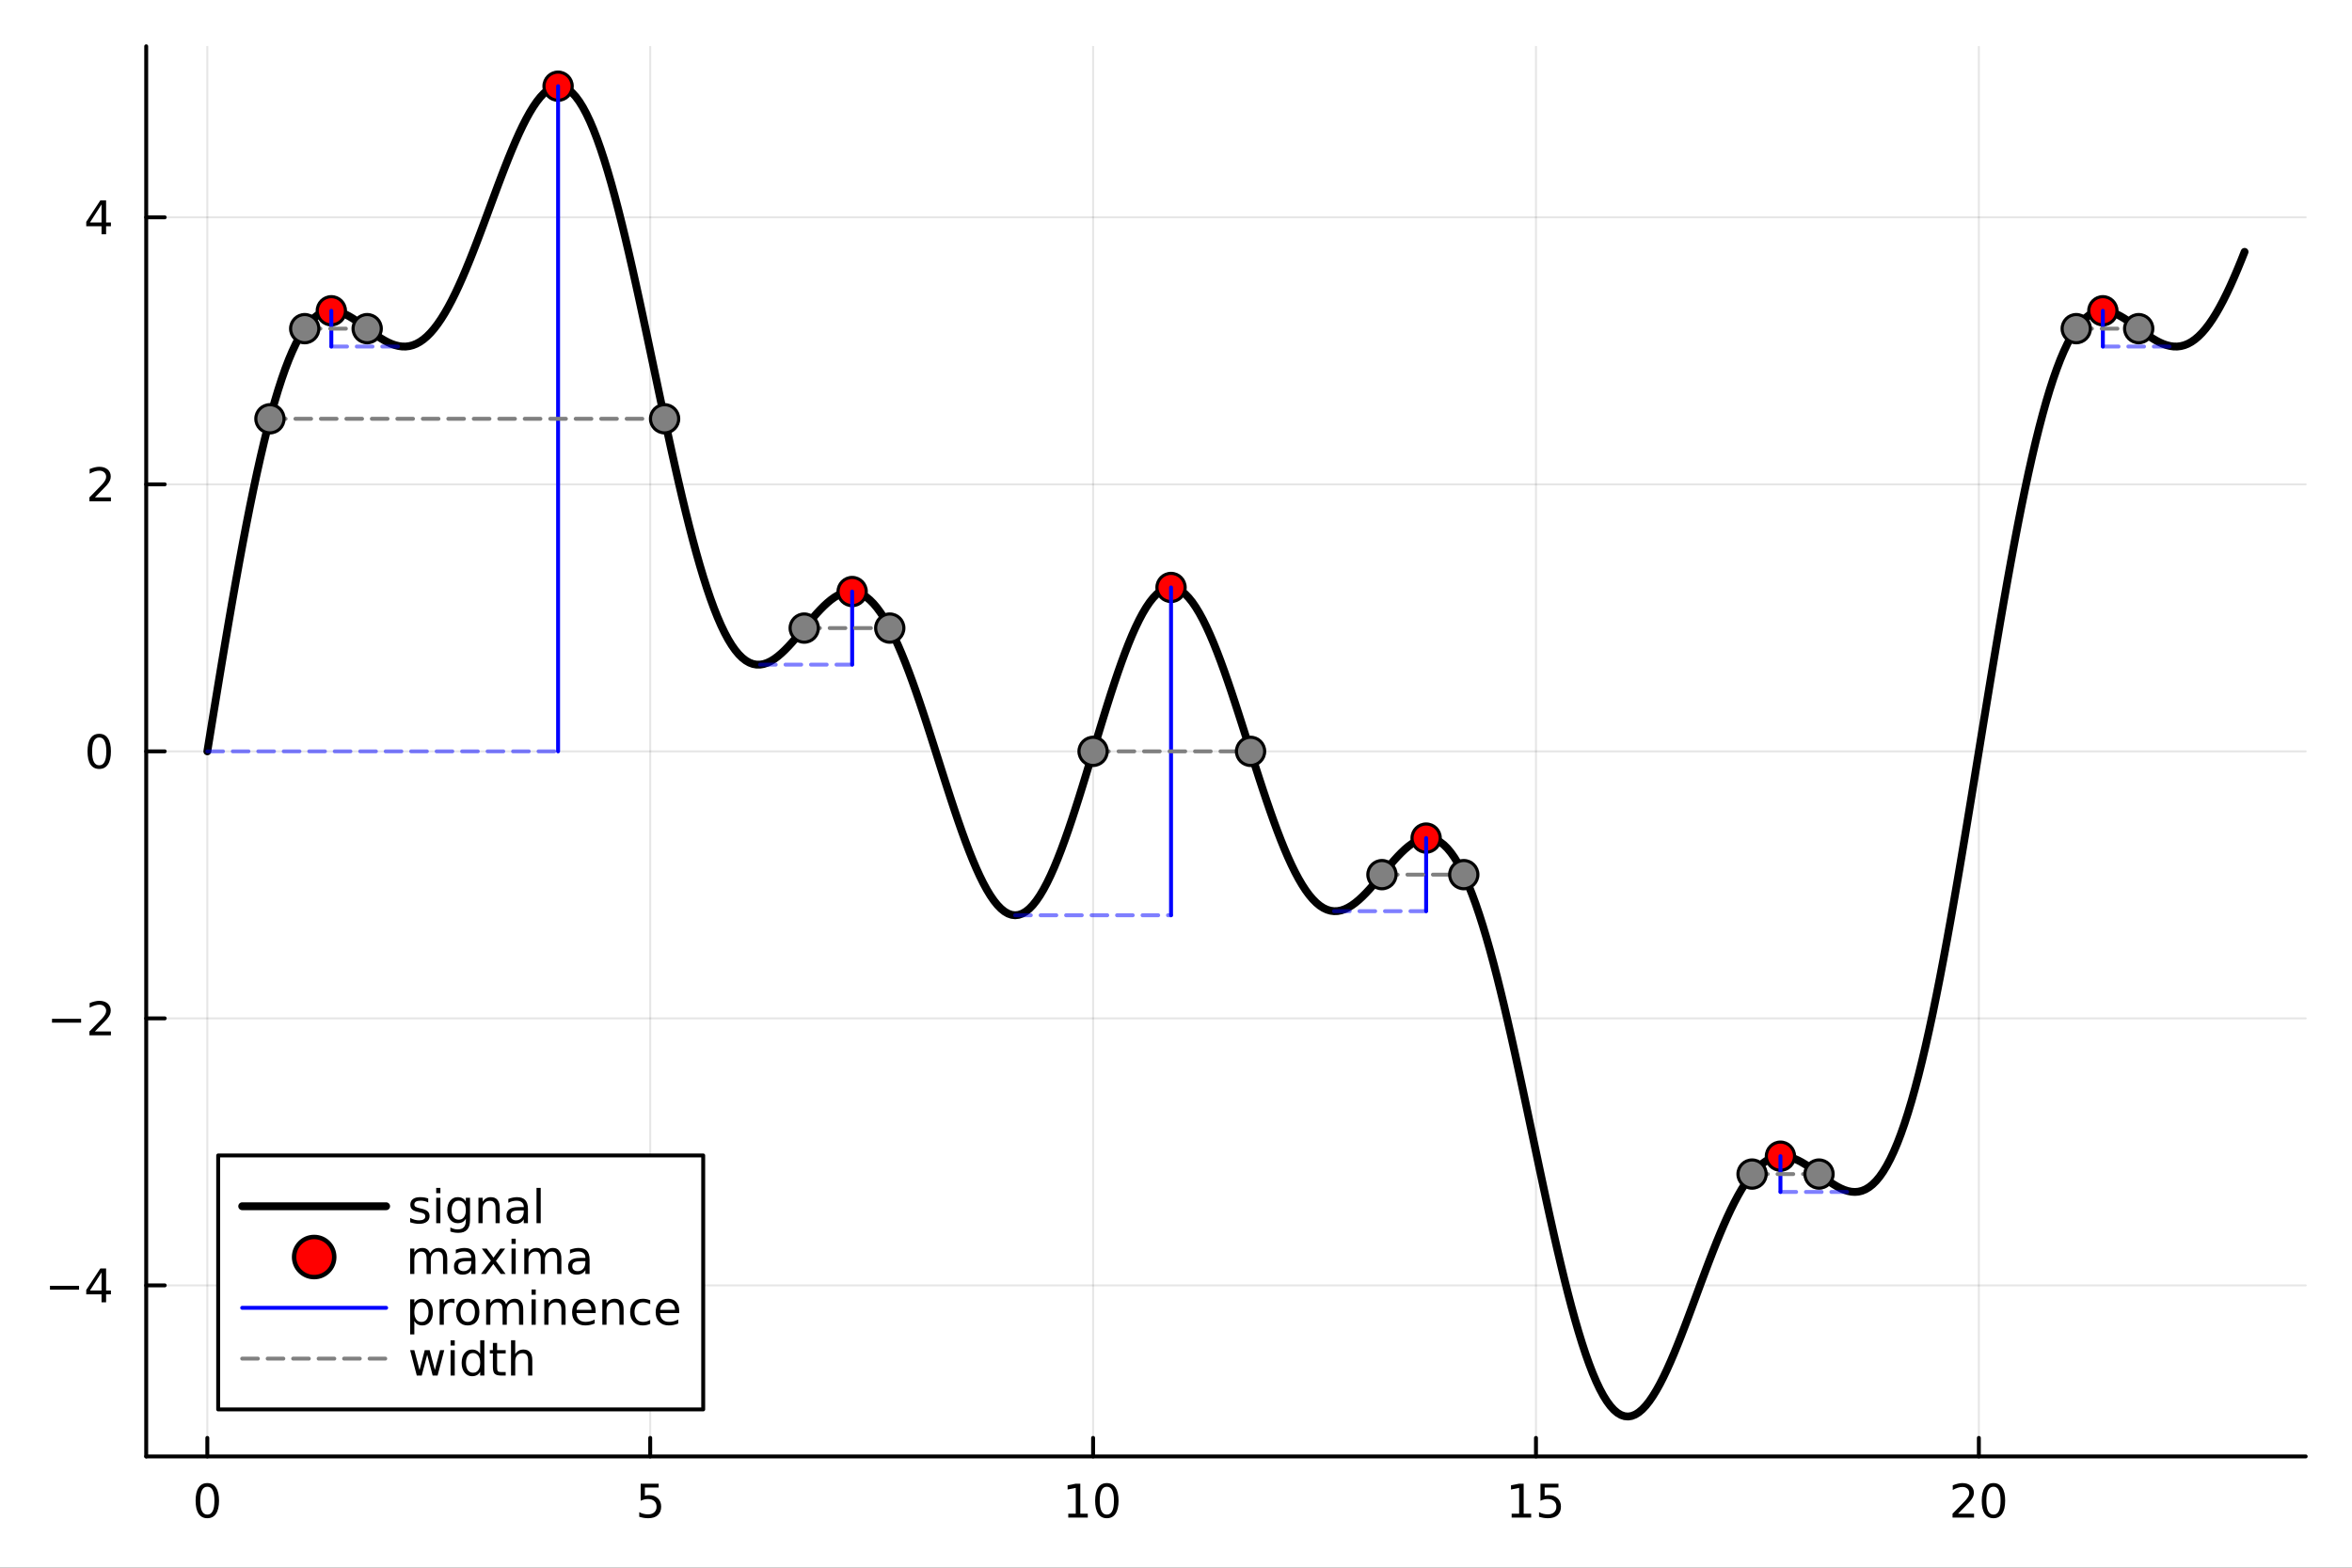 <?xml version="1.0" encoding="utf-8"?>
<svg xmlns="http://www.w3.org/2000/svg" xmlns:xlink="http://www.w3.org/1999/xlink" width="600" height="400" viewBox="0 0 2400 1600">
<rect x="0" y="0" width="2400" height="1600" fill="#333333" stroke="none"/>
<defs>
  <clipPath id="clip790">
    <rect x="0" y="0" width="2400" height="1600"/>
  </clipPath>
</defs>
<path clip-path="url(#clip790)" d="M0 1600 L2400 1600 L2400 0 L0 0  Z" fill="#ffffff" fill-rule="evenodd" fill-opacity="1"/>
<defs>
  <clipPath id="clip791">
    <rect x="480" y="0" width="1681" height="1600"/>
  </clipPath>
</defs>
<path clip-path="url(#clip790)" d="M149.191 1486.45 L2352.76 1486.45 L2352.76 47.244 L149.191 47.244  Z" fill="#ffffff" fill-rule="evenodd" fill-opacity="1"/>
<defs>
  <clipPath id="clip792">
    <rect x="149" y="47" width="2205" height="1440"/>
  </clipPath>
</defs>
<polyline clip-path="url(#clip792)" style="stroke:#000000; stroke-linecap:round; stroke-linejoin:round; stroke-width:2; stroke-opacity:0.1; fill:none" points="211.556,1486.45 211.556,47.244 "/>
<polyline clip-path="url(#clip792)" style="stroke:#000000; stroke-linecap:round; stroke-linejoin:round; stroke-width:2; stroke-opacity:0.1; fill:none" points="663.477,1486.45 663.477,47.244 "/>
<polyline clip-path="url(#clip792)" style="stroke:#000000; stroke-linecap:round; stroke-linejoin:round; stroke-width:2; stroke-opacity:0.1; fill:none" points="1115.4,1486.45 1115.4,47.244 "/>
<polyline clip-path="url(#clip792)" style="stroke:#000000; stroke-linecap:round; stroke-linejoin:round; stroke-width:2; stroke-opacity:0.1; fill:none" points="1567.32,1486.45 1567.32,47.244 "/>
<polyline clip-path="url(#clip792)" style="stroke:#000000; stroke-linecap:round; stroke-linejoin:round; stroke-width:2; stroke-opacity:0.1; fill:none" points="2019.24,1486.45 2019.24,47.244 "/>
<polyline clip-path="url(#clip792)" style="stroke:#000000; stroke-linecap:round; stroke-linejoin:round; stroke-width:2; stroke-opacity:0.1; fill:none" points="149.191,1311.88 2352.76,1311.88 "/>
<polyline clip-path="url(#clip792)" style="stroke:#000000; stroke-linecap:round; stroke-linejoin:round; stroke-width:2; stroke-opacity:0.1; fill:none" points="149.191,1039.36 2352.76,1039.36 "/>
<polyline clip-path="url(#clip792)" style="stroke:#000000; stroke-linecap:round; stroke-linejoin:round; stroke-width:2; stroke-opacity:0.1; fill:none" points="149.191,766.846 2352.76,766.846 "/>
<polyline clip-path="url(#clip792)" style="stroke:#000000; stroke-linecap:round; stroke-linejoin:round; stroke-width:2; stroke-opacity:0.1; fill:none" points="149.191,494.33 2352.76,494.33 "/>
<polyline clip-path="url(#clip792)" style="stroke:#000000; stroke-linecap:round; stroke-linejoin:round; stroke-width:2; stroke-opacity:0.1; fill:none" points="149.191,221.813 2352.76,221.813 "/>
<polyline clip-path="url(#clip790)" style="stroke:#000000; stroke-linecap:round; stroke-linejoin:round; stroke-width:4; stroke-opacity:1; fill:none" points="149.191,1486.45 2352.76,1486.45 "/>
<polyline clip-path="url(#clip790)" style="stroke:#000000; stroke-linecap:round; stroke-linejoin:round; stroke-width:4; stroke-opacity:1; fill:none" points="211.556,1486.45 211.556,1467.55 "/>
<polyline clip-path="url(#clip790)" style="stroke:#000000; stroke-linecap:round; stroke-linejoin:round; stroke-width:4; stroke-opacity:1; fill:none" points="663.477,1486.45 663.477,1467.55 "/>
<polyline clip-path="url(#clip790)" style="stroke:#000000; stroke-linecap:round; stroke-linejoin:round; stroke-width:4; stroke-opacity:1; fill:none" points="1115.4,1486.45 1115.4,1467.55 "/>
<polyline clip-path="url(#clip790)" style="stroke:#000000; stroke-linecap:round; stroke-linejoin:round; stroke-width:4; stroke-opacity:1; fill:none" points="1567.32,1486.45 1567.32,1467.55 "/>
<polyline clip-path="url(#clip790)" style="stroke:#000000; stroke-linecap:round; stroke-linejoin:round; stroke-width:4; stroke-opacity:1; fill:none" points="2019.24,1486.45 2019.24,1467.55 "/>
<path clip-path="url(#clip790)" d="M211.556 1517.37 Q207.945 1517.37 206.116 1520.93 Q204.311 1524.47 204.311 1531.6 Q204.311 1538.71 206.116 1542.27 Q207.945 1545.82 211.556 1545.82 Q215.19 1545.82 216.996 1542.27 Q218.824 1538.71 218.824 1531.6 Q218.824 1524.47 216.996 1520.93 Q215.19 1517.37 211.556 1517.37 M211.556 1513.66 Q217.366 1513.66 220.422 1518.27 Q223.5 1522.85 223.5 1531.6 Q223.5 1540.33 220.422 1544.94 Q217.366 1549.52 211.556 1549.52 Q205.746 1549.52 202.667 1544.94 Q199.612 1540.33 199.612 1531.6 Q199.612 1522.85 202.667 1518.27 Q205.746 1513.66 211.556 1513.66 Z" fill="#000000" fill-rule="nonzero" fill-opacity="1" /><path clip-path="url(#clip790)" d="M653.754 1514.29 L672.111 1514.29 L672.111 1518.22 L658.037 1518.22 L658.037 1526.7 Q659.055 1526.35 660.074 1526.19 Q661.092 1526 662.111 1526 Q667.898 1526 671.277 1529.17 Q674.657 1532.34 674.657 1537.76 Q674.657 1543.34 671.185 1546.44 Q667.713 1549.52 661.393 1549.52 Q659.217 1549.52 656.949 1549.15 Q654.703 1548.78 652.296 1548.04 L652.296 1543.34 Q654.379 1544.47 656.602 1545.03 Q658.824 1545.58 661.301 1545.58 Q665.305 1545.58 667.643 1543.48 Q669.981 1541.37 669.981 1537.76 Q669.981 1534.15 667.643 1532.04 Q665.305 1529.94 661.301 1529.94 Q659.426 1529.94 657.551 1530.35 Q655.699 1530.77 653.754 1531.65 L653.754 1514.29 Z" fill="#000000" fill-rule="nonzero" fill-opacity="1" /><path clip-path="url(#clip790)" d="M1090.08 1544.91 L1097.72 1544.91 L1097.72 1518.55 L1089.41 1520.21 L1089.41 1515.95 L1097.68 1514.29 L1102.35 1514.29 L1102.35 1544.91 L1109.99 1544.91 L1109.99 1548.85 L1090.08 1548.85 L1090.08 1544.91 Z" fill="#000000" fill-rule="nonzero" fill-opacity="1" /><path clip-path="url(#clip790)" d="M1129.44 1517.37 Q1125.83 1517.37 1124 1520.93 Q1122.19 1524.47 1122.19 1531.6 Q1122.19 1538.71 1124 1542.27 Q1125.83 1545.82 1129.44 1545.82 Q1133.07 1545.82 1134.88 1542.27 Q1136.7 1538.71 1136.7 1531.6 Q1136.7 1524.47 1134.88 1520.93 Q1133.07 1517.37 1129.44 1517.37 M1129.44 1513.66 Q1135.25 1513.66 1138.3 1518.27 Q1141.38 1522.85 1141.38 1531.6 Q1141.38 1540.33 1138.3 1544.94 Q1135.25 1549.52 1129.44 1549.52 Q1123.63 1549.52 1120.55 1544.94 Q1117.49 1540.33 1117.49 1531.6 Q1117.49 1522.85 1120.55 1518.27 Q1123.63 1513.66 1129.44 1513.66 Z" fill="#000000" fill-rule="nonzero" fill-opacity="1" /><path clip-path="url(#clip790)" d="M1542.5 1544.91 L1550.14 1544.91 L1550.14 1518.55 L1541.83 1520.21 L1541.83 1515.95 L1550.1 1514.29 L1554.77 1514.29 L1554.77 1544.91 L1562.41 1544.91 L1562.41 1548.85 L1542.5 1548.85 L1542.5 1544.91 Z" fill="#000000" fill-rule="nonzero" fill-opacity="1" /><path clip-path="url(#clip790)" d="M1571.9 1514.29 L1590.26 1514.29 L1590.26 1518.22 L1576.18 1518.22 L1576.18 1526.7 Q1577.2 1526.35 1578.22 1526.19 Q1579.24 1526 1580.26 1526 Q1586.04 1526 1589.42 1529.17 Q1592.8 1532.34 1592.8 1537.76 Q1592.8 1543.34 1589.33 1546.44 Q1585.86 1549.52 1579.54 1549.52 Q1577.36 1549.52 1575.1 1549.15 Q1572.85 1548.78 1570.44 1548.04 L1570.44 1543.34 Q1572.53 1544.47 1574.75 1545.03 Q1576.97 1545.58 1579.45 1545.58 Q1583.45 1545.58 1585.79 1543.48 Q1588.13 1541.37 1588.13 1537.76 Q1588.13 1534.15 1585.79 1532.04 Q1583.45 1529.94 1579.45 1529.94 Q1577.57 1529.94 1575.7 1530.35 Q1573.85 1530.77 1571.9 1531.65 L1571.9 1514.29 Z" fill="#000000" fill-rule="nonzero" fill-opacity="1" /><path clip-path="url(#clip790)" d="M1998.01 1544.91 L2014.33 1544.91 L2014.33 1548.85 L1992.39 1548.85 L1992.39 1544.91 Q1995.05 1542.16 1999.63 1537.53 Q2004.24 1532.88 2005.42 1531.53 Q2007.66 1529.01 2008.54 1527.27 Q2009.45 1525.51 2009.45 1523.82 Q2009.45 1521.07 2007.5 1519.33 Q2005.58 1517.6 2002.48 1517.6 Q2000.28 1517.6 1997.83 1518.36 Q1995.4 1519.13 1992.62 1520.68 L1992.62 1515.95 Q1995.44 1514.82 1997.9 1514.24 Q2000.35 1513.66 2002.39 1513.66 Q2007.76 1513.66 2010.95 1516.35 Q2014.15 1519.03 2014.15 1523.52 Q2014.15 1525.65 2013.34 1527.57 Q2012.55 1529.47 2010.44 1532.07 Q2009.86 1532.74 2006.76 1535.95 Q2003.66 1539.15 1998.01 1544.91 Z" fill="#000000" fill-rule="nonzero" fill-opacity="1" /><path clip-path="url(#clip790)" d="M2034.15 1517.37 Q2030.53 1517.37 2028.71 1520.93 Q2026.9 1524.47 2026.9 1531.6 Q2026.9 1538.71 2028.71 1542.27 Q2030.53 1545.82 2034.15 1545.82 Q2037.78 1545.82 2039.59 1542.27 Q2041.41 1538.71 2041.41 1531.6 Q2041.41 1524.47 2039.59 1520.93 Q2037.78 1517.37 2034.15 1517.37 M2034.15 1513.66 Q2039.96 1513.66 2043.01 1518.27 Q2046.09 1522.85 2046.09 1531.6 Q2046.09 1540.33 2043.01 1544.94 Q2039.96 1549.52 2034.15 1549.52 Q2028.34 1549.52 2025.26 1544.94 Q2022.2 1540.33 2022.2 1531.6 Q2022.2 1522.85 2025.26 1518.27 Q2028.34 1513.66 2034.15 1513.66 Z" fill="#000000" fill-rule="nonzero" fill-opacity="1" /><polyline clip-path="url(#clip790)" style="stroke:#000000; stroke-linecap:round; stroke-linejoin:round; stroke-width:4; stroke-opacity:1; fill:none" points="149.191,1486.45 149.191,47.244 "/>
<polyline clip-path="url(#clip790)" style="stroke:#000000; stroke-linecap:round; stroke-linejoin:round; stroke-width:4; stroke-opacity:1; fill:none" points="149.191,1311.88 168.089,1311.88 "/>
<polyline clip-path="url(#clip790)" style="stroke:#000000; stroke-linecap:round; stroke-linejoin:round; stroke-width:4; stroke-opacity:1; fill:none" points="149.191,1039.36 168.089,1039.36 "/>
<polyline clip-path="url(#clip790)" style="stroke:#000000; stroke-linecap:round; stroke-linejoin:round; stroke-width:4; stroke-opacity:1; fill:none" points="149.191,766.846 168.089,766.846 "/>
<polyline clip-path="url(#clip790)" style="stroke:#000000; stroke-linecap:round; stroke-linejoin:round; stroke-width:4; stroke-opacity:1; fill:none" points="149.191,494.33 168.089,494.33 "/>
<polyline clip-path="url(#clip790)" style="stroke:#000000; stroke-linecap:round; stroke-linejoin:round; stroke-width:4; stroke-opacity:1; fill:none" points="149.191,221.813 168.089,221.813 "/>
<path clip-path="url(#clip790)" d="M50.992 1312.33 L80.668 1312.33 L80.668 1316.27 L50.992 1316.27 L50.992 1312.33 Z" fill="#000000" fill-rule="nonzero" fill-opacity="1" /><path clip-path="url(#clip790)" d="M103.608 1298.67 L91.802 1317.12 L103.608 1317.12 L103.608 1298.67 M102.381 1294.6 L108.26 1294.6 L108.26 1317.12 L113.191 1317.12 L113.191 1321.01 L108.26 1321.01 L108.26 1329.16 L103.608 1329.16 L103.608 1321.01 L88.006 1321.01 L88.006 1316.5 L102.381 1294.6 Z" fill="#000000" fill-rule="nonzero" fill-opacity="1" /><path clip-path="url(#clip790)" d="M53.075 1039.81 L82.751 1039.81 L82.751 1043.75 L53.075 1043.75 L53.075 1039.81 Z" fill="#000000" fill-rule="nonzero" fill-opacity="1" /><path clip-path="url(#clip790)" d="M96.871 1052.71 L113.191 1052.71 L113.191 1056.64 L91.246 1056.64 L91.246 1052.71 Q93.909 1049.95 98.492 1045.32 Q103.098 1040.67 104.279 1039.33 Q106.524 1036.8 107.404 1035.07 Q108.307 1033.31 108.307 1031.62 Q108.307 1028.86 106.362 1027.13 Q104.441 1025.39 101.339 1025.39 Q99.14 1025.39 96.686 1026.16 Q94.256 1026.92 91.478 1028.47 L91.478 1023.75 Q94.302 1022.61 96.756 1022.04 Q99.21 1021.46 101.246 1021.46 Q106.617 1021.46 109.811 1024.14 Q113.006 1026.83 113.006 1031.32 Q113.006 1033.45 112.196 1035.37 Q111.408 1037.27 109.302 1039.86 Q108.723 1040.53 105.621 1043.75 Q102.52 1046.94 96.871 1052.71 Z" fill="#000000" fill-rule="nonzero" fill-opacity="1" /><path clip-path="url(#clip790)" d="M101.246 752.645 Q97.635 752.645 95.807 756.209 Q94.001 759.751 94.001 766.881 Q94.001 773.987 95.807 777.552 Q97.635 781.094 101.246 781.094 Q104.881 781.094 106.686 777.552 Q108.515 773.987 108.515 766.881 Q108.515 759.751 106.686 756.209 Q104.881 752.645 101.246 752.645 M101.246 748.941 Q107.057 748.941 110.112 753.547 Q113.191 758.131 113.191 766.881 Q113.191 775.608 110.112 780.214 Q107.057 784.797 101.246 784.797 Q95.436 784.797 92.358 780.214 Q89.302 775.608 89.302 766.881 Q89.302 758.131 92.358 753.547 Q95.436 748.941 101.246 748.941 Z" fill="#000000" fill-rule="nonzero" fill-opacity="1" /><path clip-path="url(#clip790)" d="M96.871 507.675 L113.191 507.675 L113.191 511.61 L91.246 511.61 L91.246 507.675 Q93.909 504.92 98.492 500.29 Q103.098 495.638 104.279 494.295 Q106.524 491.772 107.404 490.036 Q108.307 488.277 108.307 486.587 Q108.307 483.832 106.362 482.096 Q104.441 480.36 101.339 480.36 Q99.14 480.36 96.686 481.124 Q94.256 481.888 91.478 483.439 L91.478 478.716 Q94.302 477.582 96.756 477.003 Q99.21 476.425 101.246 476.425 Q106.617 476.425 109.811 479.11 Q113.006 481.795 113.006 486.286 Q113.006 488.415 112.196 490.337 Q111.408 492.235 109.302 494.827 Q108.723 495.499 105.621 498.716 Q102.52 501.911 96.871 507.675 Z" fill="#000000" fill-rule="nonzero" fill-opacity="1" /><path clip-path="url(#clip790)" d="M103.608 208.608 L91.802 227.056 L103.608 227.056 L103.608 208.608 M102.381 204.533 L108.26 204.533 L108.26 227.056 L113.191 227.056 L113.191 230.945 L108.26 230.945 L108.26 239.093 L103.608 239.093 L103.608 230.945 L88.006 230.945 L88.006 226.431 L102.381 204.533 Z" fill="#000000" fill-rule="nonzero" fill-opacity="1" /><polyline clip-path="url(#clip792)" style="stroke:#000000; stroke-linecap:round; stroke-linejoin:round; stroke-width:8; stroke-opacity:1; fill:none" points="211.556,766.846 215.171,744.597 218.787,722.412 222.402,700.353 226.017,678.483 229.633,656.864 233.248,635.555 236.863,614.615 240.479,594.101 244.094,574.068 247.71,554.566 251.325,535.645 254.94,517.351 258.556,499.726 262.171,482.811 265.786,466.639 269.402,451.244 273.017,436.652 276.632,422.888 280.248,409.97 283.863,397.913 287.479,386.728 291.094,376.42 294.709,366.992 298.325,358.44 301.94,350.758 305.555,343.932 309.171,337.949 312.786,332.787 316.402,328.422 320.017,324.827 323.632,321.971 327.248,319.817 330.863,318.328 334.478,317.463 338.094,317.178 341.709,317.426 345.324,318.158 348.94,319.324 352.555,320.871 356.171,322.747 359.786,324.896 363.401,327.263 367.017,329.793 370.632,332.43 374.247,335.12 377.863,337.807 381.478,340.439 385.093,342.963 388.709,345.328 392.324,347.487 395.94,349.392 399.555,350.999 403.17,352.268 406.786,353.16 410.401,353.641 414.016,353.677 417.632,353.243 421.247,352.312 424.862,350.866 428.478,348.887 432.093,346.363 435.709,343.287 439.324,339.655 442.939,335.467 446.555,330.728 450.17,325.448 453.785,319.639 457.401,313.32 461.016,306.51 464.631,299.237 468.247,291.529 471.862,283.419 475.478,274.943 479.093,266.14 482.708,257.053 486.324,247.726 489.939,238.209 493.554,228.549 497.17,218.799 500.785,209.012 504.4,199.243 508.016,189.547 511.631,179.981 515.247,170.601 518.862,161.464 522.477,152.625 526.093,144.141 529.708,136.066 533.323,128.454 536.939,121.356 540.554,114.822 544.17,108.899 547.785,103.633 551.4,99.067 555.016,95.238 558.631,92.184 562.246,89.937 565.862,88.526 569.477,87.976 573.092,88.308 576.708,89.539 580.323,91.681 583.939,94.744 587.554,98.73 591.169,103.639 594.785,109.466 598.4,116.202 602.015,123.833 605.631,132.341 609.246,141.702 612.861,151.891 616.477,162.876 620.092,174.624 623.708,187.095 627.323,200.248 630.938,214.038 634.554,228.416 638.169,243.333 641.784,258.733 645.4,274.563 649.015,290.763 652.63,307.276 656.246,324.039 659.861,340.992 663.477,358.072 667.092,375.216 670.707,392.363 674.323,409.449 677.938,426.412 681.553,443.194 685.169,459.732 688.784,475.971 692.399,491.855 696.015,507.329 699.63,522.342 703.246,536.847 706.861,550.797 710.476,564.152 714.092,576.872 717.707,588.922 721.322,600.272 724.938,610.894 728.553,620.766 732.168,629.869 735.784,638.189 739.399,645.716 743.015,652.444 746.63,658.372 750.245,663.505 753.861,667.849 757.476,671.417 761.091,674.225 764.707,676.294 768.322,677.648 771.938,678.316 775.553,678.33 779.168,677.724 782.784,676.539 786.399,674.814 790.014,672.596 793.63,669.931 797.245,666.867 800.86,663.456 804.476,659.751 808.091,655.805 811.707,651.673 815.322,647.411 818.937,643.075 822.553,638.719 826.168,634.4 829.783,630.173 833.399,626.09 837.014,622.205 840.629,618.568 844.245,615.228 847.86,612.232 851.476,609.623 855.091,607.444 858.706,605.732 862.322,604.523 865.937,603.848 869.552,603.735 873.168,604.209 876.783,605.291 880.398,606.996 884.014,609.337 887.629,612.322 891.245,615.954 894.86,620.233 898.475,625.155 902.091,630.709 905.706,636.883 909.321,643.658 912.937,651.015 916.552,658.926 920.167,667.363 923.783,676.293 927.398,685.68 931.014,695.484 934.629,705.662 938.244,716.17 941.86,726.959 945.475,737.98 949.09,749.181 952.706,760.508 956.321,771.906 959.936,783.32 963.552,794.693 967.167,805.968 970.783,817.088 974.398,827.997 978.013,838.639 981.629,848.959 985.244,858.903 988.859,868.419 992.475,877.456 996.09,885.968 999.706,893.908 1003.32,901.234 1006.94,907.905 1010.55,913.886 1014.17,919.143 1017.78,923.647 1021.4,927.373 1025.01,930.298 1028.63,932.406 1032.24,933.683 1035.86,934.12 1039.47,933.714 1043.09,932.463 1046.71,930.373 1050.32,927.452 1053.94,923.713 1057.55,919.175 1061.17,913.859 1064.78,907.791 1068.4,901.002 1072.01,893.524 1075.63,885.397 1079.24,876.66 1082.86,867.359 1086.47,857.54 1090.09,847.254 1093.71,836.554 1097.32,825.494 1100.94,814.132 1104.55,802.526 1108.17,790.735 1111.78,778.822 1115.4,766.846 1119.01,754.87 1122.63,742.957 1126.24,731.166 1129.86,719.56 1133.47,708.198 1137.09,697.138 1140.7,686.438 1144.32,676.152 1147.94,666.333 1151.55,657.032 1155.17,648.295 1158.78,640.168 1162.4,632.69 1166.01,625.901 1169.63,619.833 1173.24,614.517 1176.86,609.979 1180.47,606.24 1184.09,603.319 1187.7,601.229 1191.32,599.978 1194.94,599.572 1198.55,600.009 1202.17,601.286 1205.78,603.394 1209.4,606.319 1213.01,610.045 1216.63,614.549 1220.24,619.806 1223.86,625.787 1227.47,632.458 1231.09,639.784 1234.7,647.724 1238.32,656.236 1241.93,665.273 1245.55,674.789 1249.17,684.733 1252.78,695.053 1256.4,705.695 1260.01,716.604 1263.63,727.724 1267.24,738.999 1270.86,750.372 1274.47,761.786 1278.09,773.184 1281.7,784.511 1285.32,795.712 1288.93,806.733 1292.55,817.522 1296.17,828.03 1299.78,838.208 1303.4,848.012 1307.01,857.399 1310.63,866.329 1314.24,874.766 1317.86,882.677 1321.47,890.034 1325.09,896.809 1328.7,902.983 1332.32,908.537 1335.93,913.459 1339.55,917.738 1343.17,921.37 1346.78,924.355 1350.4,926.696 1354.01,928.401 1357.63,929.483 1361.24,929.957 1364.86,929.844 1368.47,929.169 1372.09,927.96 1375.7,926.248 1379.32,924.069 1382.93,921.46 1386.55,918.464 1390.16,915.124 1393.78,911.487 1397.4,907.602 1401.01,903.519 1404.63,899.292 1408.24,894.973 1411.86,890.617 1415.47,886.281 1419.09,882.019 1422.7,877.887 1426.32,873.941 1429.93,870.236 1433.55,866.825 1437.16,863.761 1440.78,861.096 1444.4,858.878 1448.01,857.153 1451.63,855.968 1455.24,855.362 1458.86,855.376 1462.47,856.044 1466.09,857.398 1469.7,859.467 1473.32,862.275 1476.93,865.843 1480.55,870.187 1484.16,875.32 1487.78,881.248 1491.4,887.976 1495.01,895.503 1498.63,903.823 1502.24,912.926 1505.86,922.798 1509.47,933.42 1513.09,944.77 1516.7,956.82 1520.32,969.54 1523.93,982.895 1527.55,996.845 1531.16,1011.35 1534.78,1026.36 1538.39,1041.84 1542.01,1057.72 1545.63,1073.96 1549.24,1090.5 1552.86,1107.28 1556.47,1124.24 1560.09,1141.33 1563.7,1158.48 1567.32,1175.62 1570.93,1192.7 1574.55,1209.65 1578.16,1226.42 1581.78,1242.93 1585.39,1259.13 1589.01,1274.96 1592.63,1290.36 1596.24,1305.28 1599.86,1319.65 1603.47,1333.44 1607.09,1346.6 1610.7,1359.07 1614.32,1370.82 1617.93,1381.8 1621.55,1391.99 1625.16,1401.35 1628.78,1409.86 1632.39,1417.49 1636.01,1424.23 1639.63,1430.05 1643.24,1434.96 1646.86,1438.95 1650.47,1442.01 1654.09,1444.15 1657.7,1445.38 1661.32,1445.72 1664.93,1445.17 1668.55,1443.75 1672.16,1441.51 1675.78,1438.45 1679.39,1434.63 1683.01,1430.06 1686.62,1424.79 1690.24,1418.87 1693.86,1412.34 1697.47,1405.24 1701.09,1397.63 1704.7,1389.55 1708.32,1381.07 1711.93,1372.23 1715.55,1363.09 1719.16,1353.71 1722.78,1344.14 1726.39,1334.45 1730.01,1324.68 1733.62,1314.89 1737.24,1305.14 1740.86,1295.48 1744.47,1285.97 1748.09,1276.64 1751.7,1267.55 1755.32,1258.75 1758.93,1250.27 1762.55,1242.16 1766.16,1234.45 1769.78,1227.18 1773.39,1220.37 1777.01,1214.05 1780.62,1208.24 1784.24,1202.96 1787.86,1198.22 1791.47,1194.04 1795.09,1190.4 1798.7,1187.33 1802.32,1184.81 1805.93,1182.83 1809.55,1181.38 1813.16,1180.45 1816.78,1180.01 1820.39,1180.05 1824.01,1180.53 1827.62,1181.42 1831.24,1182.69 1834.85,1184.3 1838.47,1186.21 1842.09,1188.36 1845.7,1190.73 1849.32,1193.25 1852.93,1195.88 1856.55,1198.57 1860.16,1201.26 1863.78,1203.9 1867.39,1206.43 1871.01,1208.8 1874.62,1210.95 1878.24,1212.82 1881.85,1214.37 1885.47,1215.53 1889.09,1216.27 1892.7,1216.51 1896.32,1216.23 1899.93,1215.36 1903.55,1213.87 1907.16,1211.72 1910.78,1208.86 1914.39,1205.27 1918.01,1200.91 1921.62,1195.74 1925.24,1189.76 1928.85,1182.93 1932.47,1175.25 1936.09,1166.7 1939.7,1157.27 1943.32,1146.96 1946.93,1135.78 1950.55,1123.72 1954.16,1110.8 1957.78,1097.04 1961.39,1082.45 1965.01,1067.05 1968.62,1050.88 1972.24,1033.97 1975.85,1016.34 1979.47,998.047 1983.08,979.126 1986.7,959.624 1990.32,939.591 1993.93,919.077 1997.55,898.137 2001.16,876.828 2004.78,855.209 2008.39,833.339 2012.01,811.28 2015.62,789.095 2019.24,766.846 2022.85,744.597 2026.47,722.412 2030.08,700.353 2033.7,678.483 2037.32,656.864 2040.93,635.555 2044.55,614.615 2048.16,594.101 2051.78,574.068 2055.39,554.566 2059.01,535.645 2062.62,517.351 2066.24,499.726 2069.85,482.811 2073.47,466.639 2077.08,451.244 2080.7,436.652 2084.32,422.888 2087.93,409.97 2091.55,397.913 2095.16,386.728 2098.78,376.42 2102.39,366.992 2106.01,358.44 2109.62,350.758 2113.24,343.932 2116.85,337.949 2120.47,332.787 2124.08,328.422 2127.7,324.827 2131.31,321.971 2134.93,319.817 2138.55,318.328 2142.16,317.463 2145.78,317.178 2149.39,317.426 2153.01,318.158 2156.62,319.324 2160.24,320.871 2163.85,322.747 2167.47,324.896 2171.08,327.263 2174.7,329.793 2178.31,332.43 2181.93,335.12 2185.55,337.807 2189.16,340.439 2192.78,342.963 2196.39,345.328 2200.01,347.487 2203.62,349.392 2207.24,350.999 2210.85,352.268 2214.47,353.16 2218.08,353.641 2221.7,353.677 2225.31,353.243 2228.93,352.312 2232.55,350.866 2236.16,348.887 2239.78,346.363 2243.39,343.287 2247.01,339.655 2250.62,335.467 2254.24,330.728 2257.85,325.448 2261.47,319.639 2265.08,313.32 2268.7,306.51 2272.31,299.237 2275.93,291.529 2279.54,283.419 2283.16,274.943 2286.78,266.14 2290.39,257.053 "/>
<circle clip-path="url(#clip792)" cx="338.094" cy="317.178" r="14.4" fill="#ff0000" fill-rule="evenodd" fill-opacity="1" stroke="#000000" stroke-opacity="1" stroke-width="3.2"/>
<circle clip-path="url(#clip792)" cx="569.477" cy="87.976" r="14.4" fill="#ff0000" fill-rule="evenodd" fill-opacity="1" stroke="#000000" stroke-opacity="1" stroke-width="3.2"/>
<circle clip-path="url(#clip792)" cx="869.552" cy="603.735" r="14.4" fill="#ff0000" fill-rule="evenodd" fill-opacity="1" stroke="#000000" stroke-opacity="1" stroke-width="3.2"/>
<circle clip-path="url(#clip792)" cx="1194.94" cy="599.572" r="14.4" fill="#ff0000" fill-rule="evenodd" fill-opacity="1" stroke="#000000" stroke-opacity="1" stroke-width="3.2"/>
<circle clip-path="url(#clip792)" cx="1455.24" cy="855.362" r="14.4" fill="#ff0000" fill-rule="evenodd" fill-opacity="1" stroke="#000000" stroke-opacity="1" stroke-width="3.2"/>
<circle clip-path="url(#clip792)" cx="1816.78" cy="1180.01" r="14.4" fill="#ff0000" fill-rule="evenodd" fill-opacity="1" stroke="#000000" stroke-opacity="1" stroke-width="3.2"/>
<circle clip-path="url(#clip792)" cx="2145.78" cy="317.178" r="14.4" fill="#ff0000" fill-rule="evenodd" fill-opacity="1" stroke="#000000" stroke-opacity="1" stroke-width="3.2"/>
<polyline clip-path="url(#clip792)" style="stroke:#0000ff; stroke-linecap:round; stroke-linejoin:round; stroke-width:4; stroke-opacity:1; fill:none" points="338.094,353.677 338.094,317.178 "/>
<polyline clip-path="url(#clip792)" style="stroke:#0000ff; stroke-linecap:round; stroke-linejoin:round; stroke-width:4; stroke-opacity:1; fill:none" points="569.477,766.846 569.477,87.976 "/>
<polyline clip-path="url(#clip792)" style="stroke:#0000ff; stroke-linecap:round; stroke-linejoin:round; stroke-width:4; stroke-opacity:1; fill:none" points="869.552,678.33 869.552,603.735 "/>
<polyline clip-path="url(#clip792)" style="stroke:#0000ff; stroke-linecap:round; stroke-linejoin:round; stroke-width:4; stroke-opacity:1; fill:none" points="1194.94,934.12 1194.94,599.572 "/>
<polyline clip-path="url(#clip792)" style="stroke:#0000ff; stroke-linecap:round; stroke-linejoin:round; stroke-width:4; stroke-opacity:1; fill:none" points="1455.24,929.957 1455.24,855.362 "/>
<polyline clip-path="url(#clip792)" style="stroke:#0000ff; stroke-linecap:round; stroke-linejoin:round; stroke-width:4; stroke-opacity:1; fill:none" points="1816.78,1216.51 1816.78,1180.01 "/>
<polyline clip-path="url(#clip792)" style="stroke:#0000ff; stroke-linecap:round; stroke-linejoin:round; stroke-width:4; stroke-opacity:1; fill:none" points="2145.78,353.677 2145.78,317.178 "/>
<polyline clip-path="url(#clip792)" style="stroke:#0000ff; stroke-linecap:round; stroke-linejoin:round; stroke-width:4; stroke-opacity:0.5; fill:none" stroke-dasharray="16, 10" points="338.094,353.677 414.016,353.677 "/>
<polyline clip-path="url(#clip792)" style="stroke:#0000ff; stroke-linecap:round; stroke-linejoin:round; stroke-width:4; stroke-opacity:0.5; fill:none" stroke-dasharray="16, 10" points="211.556,766.846 569.477,766.846 "/>
<polyline clip-path="url(#clip792)" style="stroke:#0000ff; stroke-linecap:round; stroke-linejoin:round; stroke-width:4; stroke-opacity:0.5; fill:none" stroke-dasharray="16, 10" points="775.553,678.33 869.552,678.33 "/>
<polyline clip-path="url(#clip792)" style="stroke:#0000ff; stroke-linecap:round; stroke-linejoin:round; stroke-width:4; stroke-opacity:0.5; fill:none" stroke-dasharray="16, 10" points="1035.86,934.12 1194.94,934.12 "/>
<polyline clip-path="url(#clip792)" style="stroke:#0000ff; stroke-linecap:round; stroke-linejoin:round; stroke-width:4; stroke-opacity:0.5; fill:none" stroke-dasharray="16, 10" points="1361.24,929.957 1455.24,929.957 "/>
<polyline clip-path="url(#clip792)" style="stroke:#0000ff; stroke-linecap:round; stroke-linejoin:round; stroke-width:4; stroke-opacity:0.5; fill:none" stroke-dasharray="16, 10" points="1816.78,1216.51 1892.7,1216.51 "/>
<polyline clip-path="url(#clip792)" style="stroke:#0000ff; stroke-linecap:round; stroke-linejoin:round; stroke-width:4; stroke-opacity:0.5; fill:none" stroke-dasharray="16, 10" points="2145.78,353.677 2221.7,353.677 "/>
<polyline clip-path="url(#clip792)" style="stroke:#808080; stroke-linecap:round; stroke-linejoin:round; stroke-width:4; stroke-opacity:1; fill:none" stroke-dasharray="16, 10" points="310.936,335.428 374.662,335.428 "/>
<polyline clip-path="url(#clip792)" style="stroke:#808080; stroke-linecap:round; stroke-linejoin:round; stroke-width:4; stroke-opacity:1; fill:none" stroke-dasharray="16, 10" points="275.444,427.411 678.153,427.411 "/>
<polyline clip-path="url(#clip792)" style="stroke:#808080; stroke-linecap:round; stroke-linejoin:round; stroke-width:4; stroke-opacity:1; fill:none" stroke-dasharray="16, 10" points="820.633,641.032 907.92,641.032 "/>
<polyline clip-path="url(#clip792)" style="stroke:#808080; stroke-linecap:round; stroke-linejoin:round; stroke-width:4; stroke-opacity:1; fill:none" stroke-dasharray="16, 10" points="1115.4,766.846 1276.08,766.846 "/>
<polyline clip-path="url(#clip792)" style="stroke:#808080; stroke-linecap:round; stroke-linejoin:round; stroke-width:4; stroke-opacity:1; fill:none" stroke-dasharray="16, 10" points="1410.16,892.66 1493.64,892.66 "/>
<polyline clip-path="url(#clip792)" style="stroke:#808080; stroke-linecap:round; stroke-linejoin:round; stroke-width:4; stroke-opacity:1; fill:none" stroke-dasharray="16, 10" points="1787.83,1198.26 1856.13,1198.26 "/>
<polyline clip-path="url(#clip792)" style="stroke:#808080; stroke-linecap:round; stroke-linejoin:round; stroke-width:4; stroke-opacity:1; fill:none" stroke-dasharray="16, 10" points="2118.62,335.428 2182.34,335.428 "/>
<circle clip-path="url(#clip792)" cx="310.936" cy="335.428" r="14.4" fill="#808080" fill-rule="evenodd" fill-opacity="1" stroke="#000000" stroke-opacity="1" stroke-width="3.2"/>
<circle clip-path="url(#clip792)" cx="374.662" cy="335.428" r="14.4" fill="#808080" fill-rule="evenodd" fill-opacity="1" stroke="#000000" stroke-opacity="1" stroke-width="3.2"/>
<circle clip-path="url(#clip792)" cx="275.444" cy="427.411" r="14.4" fill="#808080" fill-rule="evenodd" fill-opacity="1" stroke="#000000" stroke-opacity="1" stroke-width="3.2"/>
<circle clip-path="url(#clip792)" cx="678.153" cy="427.411" r="14.4" fill="#808080" fill-rule="evenodd" fill-opacity="1" stroke="#000000" stroke-opacity="1" stroke-width="3.2"/>
<circle clip-path="url(#clip792)" cx="820.633" cy="641.032" r="14.4" fill="#808080" fill-rule="evenodd" fill-opacity="1" stroke="#000000" stroke-opacity="1" stroke-width="3.2"/>
<circle clip-path="url(#clip792)" cx="907.92" cy="641.032" r="14.4" fill="#808080" fill-rule="evenodd" fill-opacity="1" stroke="#000000" stroke-opacity="1" stroke-width="3.2"/>
<circle clip-path="url(#clip792)" cx="1115.4" cy="766.846" r="14.4" fill="#808080" fill-rule="evenodd" fill-opacity="1" stroke="#000000" stroke-opacity="1" stroke-width="3.2"/>
<circle clip-path="url(#clip792)" cx="1276.08" cy="766.846" r="14.4" fill="#808080" fill-rule="evenodd" fill-opacity="1" stroke="#000000" stroke-opacity="1" stroke-width="3.2"/>
<circle clip-path="url(#clip792)" cx="1410.16" cy="892.66" r="14.4" fill="#808080" fill-rule="evenodd" fill-opacity="1" stroke="#000000" stroke-opacity="1" stroke-width="3.2"/>
<circle clip-path="url(#clip792)" cx="1493.64" cy="892.66" r="14.4" fill="#808080" fill-rule="evenodd" fill-opacity="1" stroke="#000000" stroke-opacity="1" stroke-width="3.2"/>
<circle clip-path="url(#clip792)" cx="1787.83" cy="1198.26" r="14.4" fill="#808080" fill-rule="evenodd" fill-opacity="1" stroke="#000000" stroke-opacity="1" stroke-width="3.2"/>
<circle clip-path="url(#clip792)" cx="1856.13" cy="1198.26" r="14.4" fill="#808080" fill-rule="evenodd" fill-opacity="1" stroke="#000000" stroke-opacity="1" stroke-width="3.2"/>
<circle clip-path="url(#clip792)" cx="2118.62" cy="335.428" r="14.4" fill="#808080" fill-rule="evenodd" fill-opacity="1" stroke="#000000" stroke-opacity="1" stroke-width="3.2"/>
<circle clip-path="url(#clip792)" cx="2182.34" cy="335.428" r="14.4" fill="#808080" fill-rule="evenodd" fill-opacity="1" stroke="#000000" stroke-opacity="1" stroke-width="3.2"/>
<path clip-path="url(#clip790)" d="M222.643 1438.47 L717.558 1438.47 L717.558 1179.27 L222.643 1179.27  Z" fill="#ffffff" fill-rule="evenodd" fill-opacity="1"/>
<polyline clip-path="url(#clip790)" style="stroke:#000000; stroke-linecap:round; stroke-linejoin:round; stroke-width:4; stroke-opacity:1; fill:none" points="222.643,1438.47 717.558,1438.47 717.558,1179.27 222.643,1179.27 222.643,1438.47 "/>
<polyline clip-path="url(#clip790)" style="stroke:#000000; stroke-linecap:round; stroke-linejoin:round; stroke-width:8; stroke-opacity:1; fill:none" points="247.127,1231.11 394.031,1231.11 "/>
<path clip-path="url(#clip790)" d="M436.941 1223.23 L436.941 1227.26 Q435.136 1226.33 433.191 1225.87 Q431.247 1225.41 429.164 1225.41 Q425.992 1225.41 424.395 1226.38 Q422.821 1227.35 422.821 1229.3 Q422.821 1230.78 423.955 1231.64 Q425.09 1232.47 428.515 1233.23 L429.974 1233.56 Q434.511 1234.53 436.409 1236.31 Q438.33 1238.07 438.33 1241.24 Q438.33 1244.85 435.46 1246.96 Q432.613 1249.07 427.613 1249.07 Q425.529 1249.07 423.261 1248.65 Q421.015 1248.26 418.515 1247.45 L418.515 1243.05 Q420.877 1244.27 423.168 1244.9 Q425.46 1245.5 427.705 1245.5 Q430.714 1245.5 432.335 1244.48 Q433.955 1243.44 433.955 1241.57 Q433.955 1239.83 432.775 1238.9 Q431.617 1237.98 427.659 1237.12 L426.177 1236.77 Q422.219 1235.94 420.46 1234.23 Q418.701 1232.49 418.701 1229.48 Q418.701 1225.83 421.293 1223.83 Q423.886 1221.84 428.654 1221.84 Q431.015 1221.84 433.099 1222.19 Q435.182 1222.54 436.941 1223.23 Z" fill="#000000" fill-rule="nonzero" fill-opacity="1" /><path clip-path="url(#clip790)" d="M445.113 1222.47 L449.372 1222.47 L449.372 1248.39 L445.113 1248.39 L445.113 1222.47 M445.113 1212.38 L449.372 1212.38 L449.372 1217.77 L445.113 1217.77 L445.113 1212.38 Z" fill="#000000" fill-rule="nonzero" fill-opacity="1" /><path clip-path="url(#clip790)" d="M475.344 1235.13 Q475.344 1230.5 473.423 1227.95 Q471.524 1225.41 468.075 1225.41 Q464.649 1225.41 462.728 1227.95 Q460.83 1230.5 460.83 1235.13 Q460.83 1239.74 462.728 1242.28 Q464.649 1244.83 468.075 1244.83 Q471.524 1244.83 473.423 1242.28 Q475.344 1239.74 475.344 1235.13 M479.603 1245.18 Q479.603 1251.8 476.663 1255.01 Q473.724 1258.26 467.659 1258.26 Q465.413 1258.26 463.423 1257.91 Q461.432 1257.58 459.557 1256.89 L459.557 1252.75 Q461.432 1253.76 463.261 1254.25 Q465.089 1254.74 466.987 1254.74 Q471.177 1254.74 473.261 1252.54 Q475.344 1250.36 475.344 1245.94 L475.344 1243.83 Q474.024 1246.13 471.964 1247.26 Q469.904 1248.39 467.034 1248.39 Q462.265 1248.39 459.349 1244.76 Q456.432 1241.13 456.432 1235.13 Q456.432 1229.11 459.349 1225.48 Q462.265 1221.84 467.034 1221.84 Q469.904 1221.84 471.964 1222.98 Q474.024 1224.11 475.344 1226.4 L475.344 1222.47 L479.603 1222.47 L479.603 1245.18 Z" fill="#000000" fill-rule="nonzero" fill-opacity="1" /><path clip-path="url(#clip790)" d="M509.927 1232.75 L509.927 1248.39 L505.668 1248.39 L505.668 1232.89 Q505.668 1229.2 504.233 1227.38 Q502.797 1225.55 499.927 1225.55 Q496.478 1225.55 494.487 1227.75 Q492.497 1229.95 492.497 1233.74 L492.497 1248.39 L488.214 1248.39 L488.214 1222.47 L492.497 1222.47 L492.497 1226.5 Q494.024 1224.16 496.085 1223 Q498.168 1221.84 500.876 1221.84 Q505.344 1221.84 507.635 1224.62 Q509.927 1227.38 509.927 1232.75 Z" fill="#000000" fill-rule="nonzero" fill-opacity="1" /><path clip-path="url(#clip790)" d="M530.205 1235.36 Q525.043 1235.36 523.052 1236.54 Q521.061 1237.72 521.061 1240.57 Q521.061 1242.84 522.543 1244.18 Q524.047 1245.5 526.617 1245.5 Q530.158 1245.5 532.288 1243 Q534.441 1240.48 534.441 1236.31 L534.441 1235.36 L530.205 1235.36 M538.7 1233.6 L538.7 1248.39 L534.441 1248.39 L534.441 1244.46 Q532.982 1246.82 530.807 1247.95 Q528.631 1249.07 525.483 1249.07 Q521.501 1249.07 519.14 1246.84 Q516.802 1244.6 516.802 1240.85 Q516.802 1236.47 519.719 1234.25 Q522.658 1232.03 528.469 1232.03 L534.441 1232.03 L534.441 1231.61 Q534.441 1228.67 532.496 1227.08 Q530.575 1225.45 527.08 1225.45 Q524.858 1225.45 522.751 1225.99 Q520.645 1226.52 518.7 1227.58 L518.7 1223.65 Q521.038 1222.75 523.237 1222.31 Q525.436 1221.84 527.52 1221.84 Q533.144 1221.84 535.922 1224.76 Q538.7 1227.68 538.7 1233.6 Z" fill="#000000" fill-rule="nonzero" fill-opacity="1" /><path clip-path="url(#clip790)" d="M547.473 1212.38 L551.732 1212.38 L551.732 1248.39 L547.473 1248.39 L547.473 1212.38 Z" fill="#000000" fill-rule="nonzero" fill-opacity="1" /><circle clip-path="url(#clip790)" cx="320.579" cy="1282.95" r="20.48" fill="#ff0000" fill-rule="evenodd" fill-opacity="1" stroke="#000000" stroke-opacity="1" stroke-width="4.551"/>
<path clip-path="url(#clip790)" d="M438.863 1279.29 Q440.46 1276.42 442.682 1275.05 Q444.904 1273.68 447.913 1273.68 Q451.964 1273.68 454.163 1276.53 Q456.363 1279.35 456.363 1284.59 L456.363 1300.23 L452.08 1300.23 L452.08 1284.73 Q452.08 1281 450.761 1279.19 Q449.441 1277.39 446.733 1277.39 Q443.423 1277.39 441.501 1279.59 Q439.58 1281.79 439.58 1285.58 L439.58 1300.23 L435.298 1300.23 L435.298 1284.73 Q435.298 1280.98 433.978 1279.19 Q432.659 1277.39 429.904 1277.39 Q426.64 1277.39 424.719 1279.61 Q422.798 1281.81 422.798 1285.58 L422.798 1300.23 L418.515 1300.23 L418.515 1274.31 L422.798 1274.31 L422.798 1278.34 Q424.256 1275.95 426.293 1274.82 Q428.33 1273.68 431.131 1273.68 Q433.955 1273.68 435.923 1275.12 Q437.914 1276.55 438.863 1279.29 Z" fill="#000000" fill-rule="nonzero" fill-opacity="1" /><path clip-path="url(#clip790)" d="M476.64 1287.2 Q471.478 1287.2 469.487 1288.38 Q467.497 1289.56 467.497 1292.41 Q467.497 1294.68 468.978 1296.02 Q470.483 1297.34 473.052 1297.34 Q476.594 1297.34 478.723 1294.84 Q480.876 1292.32 480.876 1288.15 L480.876 1287.2 L476.64 1287.2 M485.135 1285.44 L485.135 1300.23 L480.876 1300.23 L480.876 1296.3 Q479.418 1298.66 477.242 1299.79 Q475.066 1300.91 471.918 1300.91 Q467.937 1300.91 465.575 1298.68 Q463.237 1296.44 463.237 1292.69 Q463.237 1288.31 466.154 1286.09 Q469.094 1283.87 474.904 1283.87 L480.876 1283.87 L480.876 1283.45 Q480.876 1280.51 478.932 1278.92 Q477.011 1277.29 473.515 1277.29 Q471.293 1277.29 469.187 1277.83 Q467.08 1278.36 465.136 1279.42 L465.136 1275.49 Q467.474 1274.59 469.673 1274.15 Q471.872 1273.68 473.955 1273.68 Q479.58 1273.68 482.358 1276.6 Q485.135 1279.52 485.135 1285.44 Z" fill="#000000" fill-rule="nonzero" fill-opacity="1" /><path clip-path="url(#clip790)" d="M515.459 1274.31 L506.084 1286.92 L515.946 1300.23 L510.922 1300.23 L503.376 1290.05 L495.83 1300.23 L490.807 1300.23 L500.876 1286.67 L491.663 1274.31 L496.686 1274.31 L503.561 1283.54 L510.436 1274.31 L515.459 1274.31 Z" fill="#000000" fill-rule="nonzero" fill-opacity="1" /><path clip-path="url(#clip790)" d="M521.964 1274.31 L526.223 1274.31 L526.223 1300.23 L521.964 1300.23 L521.964 1274.31 M521.964 1264.22 L526.223 1264.22 L526.223 1269.61 L521.964 1269.61 L521.964 1264.22 Z" fill="#000000" fill-rule="nonzero" fill-opacity="1" /><path clip-path="url(#clip790)" d="M555.32 1279.29 Q556.918 1276.42 559.14 1275.05 Q561.362 1273.68 564.371 1273.68 Q568.422 1273.68 570.621 1276.53 Q572.82 1279.35 572.82 1284.59 L572.82 1300.23 L568.538 1300.23 L568.538 1284.73 Q568.538 1281 567.218 1279.19 Q565.899 1277.39 563.191 1277.39 Q559.88 1277.39 557.959 1279.59 Q556.038 1281.79 556.038 1285.58 L556.038 1300.23 L551.756 1300.23 L551.756 1284.73 Q551.756 1280.98 550.436 1279.19 Q549.117 1277.39 546.362 1277.39 Q543.098 1277.39 541.177 1279.61 Q539.256 1281.81 539.256 1285.58 L539.256 1300.23 L534.973 1300.23 L534.973 1274.31 L539.256 1274.31 L539.256 1278.34 Q540.714 1275.95 542.751 1274.82 Q544.788 1273.68 547.589 1273.68 Q550.413 1273.68 552.381 1275.12 Q554.371 1276.55 555.32 1279.29 Z" fill="#000000" fill-rule="nonzero" fill-opacity="1" /><path clip-path="url(#clip790)" d="M593.098 1287.2 Q587.936 1287.2 585.945 1288.38 Q583.954 1289.56 583.954 1292.41 Q583.954 1294.68 585.436 1296.02 Q586.941 1297.34 589.51 1297.34 Q593.052 1297.34 595.181 1294.84 Q597.334 1292.32 597.334 1288.15 L597.334 1287.2 L593.098 1287.2 M601.593 1285.44 L601.593 1300.23 L597.334 1300.23 L597.334 1296.3 Q595.876 1298.66 593.7 1299.79 Q591.524 1300.91 588.376 1300.91 Q584.394 1300.91 582.033 1298.68 Q579.695 1296.44 579.695 1292.69 Q579.695 1288.31 582.612 1286.09 Q585.552 1283.87 591.362 1283.87 L597.334 1283.87 L597.334 1283.45 Q597.334 1280.51 595.39 1278.92 Q593.468 1277.29 589.973 1277.29 Q587.751 1277.29 585.644 1277.83 Q583.538 1278.36 581.593 1279.42 L581.593 1275.49 Q583.931 1274.59 586.13 1274.15 Q588.329 1273.68 590.413 1273.68 Q596.038 1273.68 598.815 1276.6 Q601.593 1279.52 601.593 1285.44 Z" fill="#000000" fill-rule="nonzero" fill-opacity="1" /><polyline clip-path="url(#clip790)" style="stroke:#0000ff; stroke-linecap:round; stroke-linejoin:round; stroke-width:4; stroke-opacity:1; fill:none" points="247.127,1334.79 394.031,1334.79 "/>
<path clip-path="url(#clip790)" d="M422.798 1348.19 L422.798 1361.94 L418.515 1361.94 L418.515 1326.15 L422.798 1326.15 L422.798 1330.08 Q424.14 1327.77 426.177 1326.66 Q428.238 1325.52 431.085 1325.52 Q435.807 1325.52 438.747 1329.27 Q441.71 1333.02 441.71 1339.13 Q441.71 1345.25 438.747 1349 Q435.807 1352.75 431.085 1352.75 Q428.238 1352.75 426.177 1351.63 Q424.14 1350.5 422.798 1348.19 M437.289 1339.13 Q437.289 1334.44 435.344 1331.77 Q433.423 1329.09 430.043 1329.09 Q426.664 1329.09 424.719 1331.77 Q422.798 1334.44 422.798 1339.13 Q422.798 1343.83 424.719 1346.52 Q426.664 1349.18 430.043 1349.18 Q433.423 1349.18 435.344 1346.52 Q437.289 1343.83 437.289 1339.13 Z" fill="#000000" fill-rule="nonzero" fill-opacity="1" /><path clip-path="url(#clip790)" d="M463.793 1330.13 Q463.075 1329.71 462.219 1329.53 Q461.386 1329.32 460.367 1329.32 Q456.756 1329.32 454.812 1331.68 Q452.89 1334.02 452.89 1338.42 L452.89 1352.07 L448.608 1352.07 L448.608 1326.15 L452.89 1326.15 L452.89 1330.18 Q454.233 1327.82 456.386 1326.68 Q458.538 1325.52 461.617 1325.52 Q462.057 1325.52 462.589 1325.59 Q463.122 1325.64 463.77 1325.76 L463.793 1330.13 Z" fill="#000000" fill-rule="nonzero" fill-opacity="1" /><path clip-path="url(#clip790)" d="M477.265 1329.13 Q473.839 1329.13 471.849 1331.82 Q469.858 1334.48 469.858 1339.13 Q469.858 1343.79 471.825 1346.47 Q473.816 1349.13 477.265 1349.13 Q480.668 1349.13 482.659 1346.45 Q484.649 1343.76 484.649 1339.13 Q484.649 1334.53 482.659 1331.84 Q480.668 1329.13 477.265 1329.13 M477.265 1325.52 Q482.821 1325.52 485.992 1329.13 Q489.163 1332.75 489.163 1339.13 Q489.163 1345.5 485.992 1349.13 Q482.821 1352.75 477.265 1352.75 Q471.686 1352.75 468.515 1349.13 Q465.367 1345.5 465.367 1339.13 Q465.367 1332.75 468.515 1329.13 Q471.686 1325.52 477.265 1325.52 Z" fill="#000000" fill-rule="nonzero" fill-opacity="1" /><path clip-path="url(#clip790)" d="M516.408 1331.13 Q518.006 1328.26 520.228 1326.89 Q522.45 1325.52 525.459 1325.52 Q529.51 1325.52 531.709 1328.37 Q533.908 1331.19 533.908 1336.43 L533.908 1352.07 L529.626 1352.07 L529.626 1336.57 Q529.626 1332.84 528.307 1331.03 Q526.987 1329.23 524.279 1329.23 Q520.969 1329.23 519.047 1331.43 Q517.126 1333.63 517.126 1337.42 L517.126 1352.07 L512.844 1352.07 L512.844 1336.57 Q512.844 1332.82 511.524 1331.03 Q510.205 1329.23 507.45 1329.23 Q504.186 1329.23 502.265 1331.45 Q500.344 1333.65 500.344 1337.42 L500.344 1352.07 L496.061 1352.07 L496.061 1326.15 L500.344 1326.15 L500.344 1330.18 Q501.802 1327.79 503.839 1326.66 Q505.876 1325.52 508.677 1325.52 Q511.501 1325.52 513.469 1326.96 Q515.459 1328.39 516.408 1331.13 Z" fill="#000000" fill-rule="nonzero" fill-opacity="1" /><path clip-path="url(#clip790)" d="M542.404 1326.15 L546.663 1326.15 L546.663 1352.07 L542.404 1352.07 L542.404 1326.15 M542.404 1316.06 L546.663 1316.06 L546.663 1321.45 L542.404 1321.45 L542.404 1316.06 Z" fill="#000000" fill-rule="nonzero" fill-opacity="1" /><path clip-path="url(#clip790)" d="M577.126 1336.43 L577.126 1352.07 L572.867 1352.07 L572.867 1336.57 Q572.867 1332.88 571.431 1331.06 Q569.996 1329.23 567.126 1329.23 Q563.677 1329.23 561.686 1331.43 Q559.695 1333.63 559.695 1337.42 L559.695 1352.07 L555.413 1352.07 L555.413 1326.15 L559.695 1326.15 L559.695 1330.18 Q561.223 1327.84 563.283 1326.68 Q565.367 1325.52 568.075 1325.52 Q572.542 1325.52 574.834 1328.3 Q577.126 1331.06 577.126 1336.43 Z" fill="#000000" fill-rule="nonzero" fill-opacity="1" /><path clip-path="url(#clip790)" d="M607.797 1338.05 L607.797 1340.13 L588.214 1340.13 Q588.491 1344.53 590.853 1346.84 Q593.237 1349.13 597.473 1349.13 Q599.927 1349.13 602.218 1348.53 Q604.533 1347.93 606.802 1346.73 L606.802 1350.75 Q604.51 1351.73 602.102 1352.24 Q599.695 1352.75 597.218 1352.75 Q591.015 1352.75 587.38 1349.13 Q583.769 1345.52 583.769 1339.37 Q583.769 1333 587.195 1329.27 Q590.644 1325.52 596.477 1325.52 Q601.709 1325.52 604.741 1328.9 Q607.797 1332.26 607.797 1338.05 M603.538 1336.8 Q603.491 1333.3 601.57 1331.22 Q599.672 1329.13 596.524 1329.13 Q592.959 1329.13 590.806 1331.15 Q588.677 1333.16 588.353 1336.82 L603.538 1336.8 Z" fill="#000000" fill-rule="nonzero" fill-opacity="1" /><path clip-path="url(#clip790)" d="M636.338 1336.43 L636.338 1352.07 L632.079 1352.07 L632.079 1336.57 Q632.079 1332.88 630.644 1331.06 Q629.209 1329.23 626.338 1329.23 Q622.889 1329.23 620.899 1331.43 Q618.908 1333.63 618.908 1337.42 L618.908 1352.07 L614.626 1352.07 L614.626 1326.15 L618.908 1326.15 L618.908 1330.18 Q620.436 1327.84 622.496 1326.68 Q624.579 1325.52 627.288 1325.52 Q631.755 1325.52 634.047 1328.3 Q636.338 1331.06 636.338 1336.43 Z" fill="#000000" fill-rule="nonzero" fill-opacity="1" /><path clip-path="url(#clip790)" d="M663.491 1327.14 L663.491 1331.13 Q661.685 1330.13 659.857 1329.64 Q658.051 1329.13 656.199 1329.13 Q652.056 1329.13 649.764 1331.77 Q647.473 1334.39 647.473 1339.13 Q647.473 1343.88 649.764 1346.52 Q652.056 1349.13 656.199 1349.13 Q658.051 1349.13 659.857 1348.65 Q661.685 1348.14 663.491 1347.14 L663.491 1351.08 Q661.709 1351.91 659.787 1352.33 Q657.889 1352.75 655.736 1352.75 Q649.88 1352.75 646.431 1349.07 Q642.982 1345.38 642.982 1339.13 Q642.982 1332.79 646.454 1329.16 Q649.949 1325.52 656.014 1325.52 Q657.982 1325.52 659.857 1325.94 Q661.732 1326.33 663.491 1327.14 Z" fill="#000000" fill-rule="nonzero" fill-opacity="1" /><path clip-path="url(#clip790)" d="M693.074 1338.05 L693.074 1340.13 L673.491 1340.13 Q673.769 1344.53 676.13 1346.84 Q678.514 1349.13 682.75 1349.13 Q685.204 1349.13 687.496 1348.53 Q689.81 1347.93 692.079 1346.73 L692.079 1350.75 Q689.787 1351.73 687.38 1352.24 Q684.972 1352.75 682.496 1352.75 Q676.292 1352.75 672.658 1349.13 Q669.047 1345.52 669.047 1339.37 Q669.047 1333 672.472 1329.27 Q675.922 1325.52 681.755 1325.52 Q686.986 1325.52 690.019 1328.9 Q693.074 1332.26 693.074 1338.05 M688.815 1336.8 Q688.769 1333.3 686.847 1331.22 Q684.949 1329.13 681.801 1329.13 Q678.236 1329.13 676.084 1331.15 Q673.954 1333.16 673.63 1336.82 L688.815 1336.8 Z" fill="#000000" fill-rule="nonzero" fill-opacity="1" /><polyline clip-path="url(#clip790)" style="stroke:#808080; stroke-linecap:round; stroke-linejoin:round; stroke-width:4; stroke-opacity:1; fill:none" stroke-dasharray="16, 10" points="247.127,1386.63 394.031,1386.63 "/>
<path clip-path="url(#clip790)" d="M418.515 1377.99 L422.775 1377.99 L428.099 1398.22 L433.4 1377.99 L438.423 1377.99 L443.747 1398.22 L449.048 1377.99 L453.307 1377.99 L446.525 1403.91 L441.501 1403.91 L435.923 1382.66 L430.321 1403.91 L425.298 1403.91 L418.515 1377.99 Z" fill="#000000" fill-rule="nonzero" fill-opacity="1" /><path clip-path="url(#clip790)" d="M459.765 1377.99 L464.024 1377.99 L464.024 1403.91 L459.765 1403.91 L459.765 1377.99 M459.765 1367.9 L464.024 1367.9 L464.024 1373.29 L459.765 1373.29 L459.765 1367.9 Z" fill="#000000" fill-rule="nonzero" fill-opacity="1" /><path clip-path="url(#clip790)" d="M489.997 1381.92 L489.997 1367.9 L494.256 1367.9 L494.256 1403.91 L489.997 1403.91 L489.997 1400.03 Q488.654 1402.34 486.594 1403.47 Q484.557 1404.59 481.686 1404.59 Q476.987 1404.59 474.024 1400.84 Q471.085 1397.09 471.085 1390.97 Q471.085 1384.86 474.024 1381.11 Q476.987 1377.36 481.686 1377.36 Q484.557 1377.36 486.594 1378.5 Q488.654 1379.61 489.997 1381.92 M475.483 1390.97 Q475.483 1395.67 477.404 1398.36 Q479.348 1401.02 482.728 1401.02 Q486.108 1401.02 488.052 1398.36 Q489.997 1395.67 489.997 1390.97 Q489.997 1386.28 488.052 1383.61 Q486.108 1380.93 482.728 1380.93 Q479.348 1380.93 477.404 1383.61 Q475.483 1386.28 475.483 1390.97 Z" fill="#000000" fill-rule="nonzero" fill-opacity="1" /><path clip-path="url(#clip790)" d="M507.242 1370.63 L507.242 1377.99 L516.015 1377.99 L516.015 1381.3 L507.242 1381.3 L507.242 1395.37 Q507.242 1398.54 508.098 1399.45 Q508.978 1400.35 511.64 1400.35 L516.015 1400.35 L516.015 1403.91 L511.64 1403.91 Q506.709 1403.91 504.834 1402.09 Q502.959 1400.23 502.959 1395.37 L502.959 1381.3 L499.834 1381.3 L499.834 1377.99 L502.959 1377.99 L502.959 1370.63 L507.242 1370.63 Z" fill="#000000" fill-rule="nonzero" fill-opacity="1" /><path clip-path="url(#clip790)" d="M543.168 1388.27 L543.168 1403.91 L538.908 1403.91 L538.908 1388.41 Q538.908 1384.72 537.473 1382.9 Q536.038 1381.07 533.168 1381.07 Q529.719 1381.07 527.728 1383.27 Q525.737 1385.47 525.737 1389.26 L525.737 1403.91 L521.455 1403.91 L521.455 1367.9 L525.737 1367.9 L525.737 1382.02 Q527.265 1379.68 529.325 1378.52 Q531.408 1377.36 534.117 1377.36 Q538.584 1377.36 540.876 1380.14 Q543.168 1382.9 543.168 1388.27 Z" fill="#000000" fill-rule="nonzero" fill-opacity="1" /></svg>
